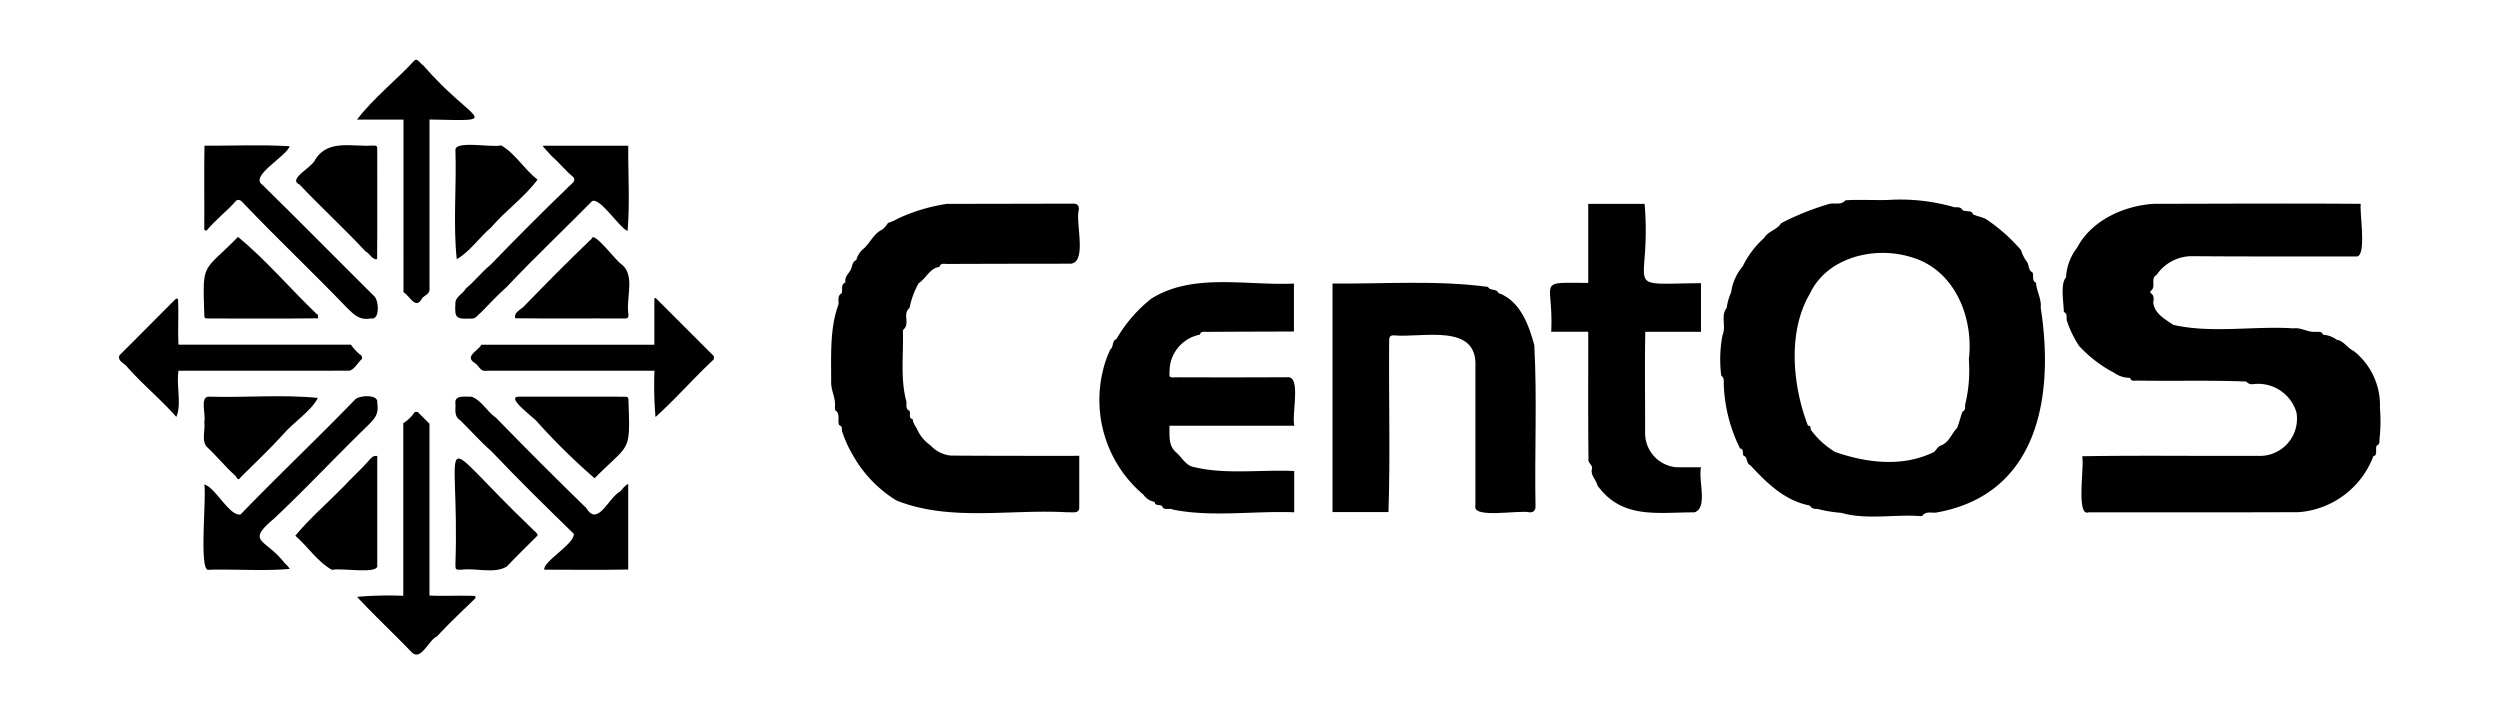 <svg id="Layer_1" data-name="Layer 1" xmlns="http://www.w3.org/2000/svg" viewBox="0 0 210 60"><path d="M17.349,19.372c.757-.912,1.728-1.639,2.5-2.529.345-.2.565.223.787.422,2.8,2.926,5.742,5.709,8.55,8.631.62.608,1.055,1.02,1.988.856.789.136.633-1.628.231-1.9-3.136-3.106-6.229-6.256-9.381-9.345-1.051-.73,2-2.35,2.314-3.223-2.368-.148-4.778-.033-7.162-.045-.042,2.316,0,4.627-.016,6.943C17.108,19.311,17.274,19.39,17.349,19.372Z"/><path d="M46.322,13.093c.656.57,1.187,1.254,1.861,1.808.223.339-.241.578-.438.8q-3.31,3.206-6.512,6.515c-.757.625-1.354,1.4-2.109,2.026-.259.475-.918.7-.871,1.294-.084,1.222.111,1.266,1.285,1.224.43.062.59-.31.852-.5.7-.723,1.413-1.476,2.173-2.156,2.322-2.461,4.789-4.793,7.175-7.213.7-.3,2.253,2.212,2.978,2.512.2-2.309.037-4.795.056-7.16H45.643L45.6,12.3C45.851,12.549,46.069,12.838,46.322,13.093Z"/><path d="M23.922,47.316c-1.631-2.123-3.323-1.716-.882-3.771,2.669-2.516,5.17-5.195,7.8-7.745.638-.639,1-.99.847-1.96.148-.773-1.619-.631-1.888-.249-3.142,3.245-6.428,6.35-9.578,9.612-.9.25-2.153-2.3-3.063-2.506.208.977-.478,7.455.38,7.162,2.256-.065,4.571.128,6.8-.072A2,2,0,0,0,23.922,47.316Z"/><path d="M52.07,41.3c-.928.481-1.866,2.99-2.812,1.387q-3.864-3.759-7.611-7.612c-.738-.491-1.209-1.462-2.028-1.753-.482.03-1.472-.189-1.362.577.04.5-.168,1.046.417,1.418.86.846,1.686,1.785,2.6,2.584,2.242,2.359,4.6,4.676,6.923,6.939.1.832-2.628,2.347-2.473,3.012,2.331.007,4.7.031,7.045-.011V40.658C52.446,40.777,52.321,41.085,52.07,41.3Z"/><path d="M54.966,25.07v3.886H40.438c-.277.519-1.428.962-.585,1.518.373.206.487.765.995.669q7.065,0,14.129,0a30.689,30.689,0,0,0,.087,3.888c1.7-1.535,3.21-3.275,4.9-4.848v-.267l-4.9-4.895Z"/><path d="M39.891,50.06c-1.267-.056-2.541.025-3.816-.034V35.593l-.987-.986c-.1.006-.266-.085-.367.178a3.431,3.431,0,0,1-.844.763v14.5a30.024,30.024,0,0,0-3.883.089c1.446,1.558,3.06,3.061,4.549,4.612.807.885,1.443-.993,2.165-1.287.963-1.048,1.993-2.017,3.016-3.007C39.832,50.361,40.043,50.2,39.891,50.06Z"/><path d="M29.384,31.134c.434-.168.658-.651,1.02-.988a.321.321,0,0,0-.19-.383,4.629,4.629,0,0,1-.745-.813H14.994c-.067-1.274.025-2.548-.04-3.816a.19.19,0,0,0-.165-.051c-1.6,1.593-3.169,3.193-4.758,4.767-.157.463.327.616.58.89,1.317,1.514,2.88,2.783,4.195,4.277.47-1-.01-2.657.189-3.875C19.793,31.135,24.587,31.155,29.384,31.134Z"/><path d="M33.894,24.541c.54.336,1.032,1.521,1.552.527.221-.281.7-.384.632-.829q-.006-7.1,0-14.2c6.351.121,3.7.323-.532-4.556-.261-.135-.45-.632-.737-.4-1.536,1.665-3.489,3.2-4.817,4.961h3.9Z"/><path d="M25.162,15.5c1.8,1.915,3.748,3.679,5.531,5.606.388.19.574.743.984.663.031-3.054,0-6.106.011-9.16,0-.369-.014-.384-.4-.384-1.706.122-3.705-.541-4.788,1.143C26.26,14.06,24.108,15.047,25.162,15.5Z"/><path d="M17.159,26.353c0,.386.014.4.391.4,3.057-.011,6.11.024,9.167-.013l-.023-.348-.053.028c-2.194-2.1-4.4-4.691-6.649-6.516C17.03,22.914,17.008,21.93,17.159,26.353Z"/><path d="M52.172,22.176c-.432-.271-2.317-2.813-2.466-2.131-1.917,1.826-3.781,3.72-5.61,5.6-.273.358-.962.546-.817,1.09,3.076.036,6.156,0,9.234.018.261,0,.278-.145.278-.328C52.553,25.057,53.412,23.081,52.172,22.176Z"/><path d="M31.688,47.45c0-3.053,0-6.094,0-9.148-.419-.061-.562.243-.809.5-.658.735-1.393,1.384-2.059,2.115-1.313,1.33-2.874,2.7-4.014,4.082,1.049.906,1.883,2.221,3.089,2.873C28.58,47.667,31.921,48.3,31.688,47.45Z"/><path d="M38.257,12.635c.1,3.015-.207,6.2.111,9.135,1.07-.6,1.918-1.85,2.9-2.683,1.188-1.39,2.835-2.565,3.886-4-1.111-.848-1.872-2.21-3.065-2.876C41.349,12.426,38.144,11.756,38.257,12.635Z"/><path d="M17.342,37.506c.843.774,1.589,1.719,2.449,2.477.07.044.177.526.448.083,1.155-1.145,2.366-2.289,3.474-3.5.85-1.036,2.466-2.057,2.986-3.141-2.965-.3-6.131-.011-9.158-.106-.781,0-.223,1.562-.382,2.115C17.267,36.117,16.911,36.947,17.342,37.506Z"/><path d="M52.792,33.747c0-.406-.018-.423-.427-.424-2.963,0-5.926-.007-8.889,0-.916.142,1.5,1.834,1.719,2.189a55.454,55.454,0,0,0,4.75,4.663C52.886,37.193,52.955,38.135,52.792,33.747Z"/><path d="M44.694,44.411c-8.568-8.189-6.056-8.417-6.438,2.964,0,.48,0,.484.472.484,1.223-.177,2.8.374,3.85-.274.831-.889,1.714-1.737,2.575-2.6C45.163,44.752,44.832,44.591,44.694,44.411Z"/><path d="M199.914,34.257a5.8,5.8,0,0,0-2.2-4.773c-.536-.247-.868-.877-1.419-.94a2.171,2.171,0,0,0-1.157-.427c-.113-.311-.388-.222-.613-.248-.687.065-1.215-.38-1.868-.286-3.354-.22-6.834.444-10.094-.293-.7-.477-1.609-.959-1.689-1.894.045-.253.095-.591-.225-.783a.189.189,0,0,1,.007-.17c.509-.349-.07-1.062.5-1.352a3.592,3.592,0,0,1,2.972-1.572c4.595.038,9.191.017,13.787.026.919.084.281-3.626.387-4.423-5.787-.044-11.572-.01-17.359,0-2.5.145-5.245,1.365-6.462,3.679a4.419,4.419,0,0,0-.935,2.51c-.5.5-.189,2.173-.185,2.888.336.167.2.479.253.731a9.047,9.047,0,0,0,1.018,2.114,10.693,10.693,0,0,0,2.94,2.26,2.266,2.266,0,0,0,1.349.434c.1.329.385.228.6.23,3.046.058,6.154-.043,9.175.082.212.276.505.229.763.2a3.346,3.346,0,0,1,3.449,2.42,3.124,3.124,0,0,1-3.284,3.62c-4.909.027-9.812-.048-14.72.034.2.794-.532,5.11.537,4.713,5.887,0,11.774.01,17.661-.015a7.3,7.3,0,0,0,6.262-4.706c.416-.057.1-.73.308-.9.238-.12.2-.3.2-.479A13.467,13.467,0,0,0,199.914,34.257Z"/><path d="M171.419,25.849c.084-.737-.359-1.407-.394-2.1-.382-.144-.158-.631-.3-.87-.4-.2-.244-.678-.521-.962a3.189,3.189,0,0,1-.438-.91,14.533,14.533,0,0,0-2.951-2.607c-.337-.182-.755-.231-1.091-.4-.08-.3-.343-.227-.55-.27-.111-.023-.282-.016-.32-.084-.172-.3-.451-.218-.7-.243a16.278,16.278,0,0,0-5.645-.6V16.8c-1.149.023-2.355-.044-3.485.023-.372.422-.872.213-1.312.291a22.107,22.107,0,0,0-4.1,1.637c-.338.572-1.074.64-1.409,1.225a7.717,7.717,0,0,0-1.815,2.395,4.32,4.32,0,0,0-.977,2.2,4.756,4.756,0,0,0-.371,1.3c-.529.631-.017,1.555-.347,2.275a10.825,10.825,0,0,0-.108,3.412c.277.19.2.467.21.72a13.157,13.157,0,0,0,1.371,5.4c.347.02.166.43.3.6.376.138.189.657.561.8,1.392,1.508,2.914,2.991,4.99,3.385a.624.624,0,0,0,.634.281,11.356,11.356,0,0,0,2.028.336c2.066.6,4.378.121,6.54.267.088,0,.221.022.258-.026.336-.43.813-.192,1.22-.275C171.269,41.5,172.565,33.205,171.419,25.849Zm-6.033,4.314h-.006a12.188,12.188,0,0,1-.3,3.8c-.034.224.063.493-.238.618-.151.432-.273.93-.445,1.371-.474.476-.671,1.223-1.376,1.476-.212.049-.375.376-.557.535-2.615,1.3-5.659.929-8.319,0A6.977,6.977,0,0,1,152.11,36.1c-.041-.142.025-.356-.24-.342-1.3-3.364-1.724-7.894.156-11.078,1.419-3.057,5.421-4.041,8.494-3.084C164.174,22.619,165.8,26.64,165.386,30.163Z"/><path d="M89.972,38.292c-3.367,0-6.735,0-10.1-.022a2.677,2.677,0,0,1-1.708-.858A3.265,3.265,0,0,1,77.105,36.2c-.137-.346-.419-.617-.44-1-.383-.038-.15-.5-.268-.688-.38-.179-.215-.527-.264-.8-.5-1.842-.245-3.766-.286-5.707,0-.112-.015-.287.045-.326.582-.5-.113-1.3.507-1.809a7.085,7.085,0,0,1,.768-2.077c.639-.419.95-1.287,1.749-1.368.1-.359.4-.252.627-.253q5.2-.02,10.4-.022c1.394-.136.377-3.455.682-4.552.005-.37-.152-.493-.494-.493q-5.3.013-10.595.021a14.975,14.975,0,0,0-4.1,1.228,4.37,4.37,0,0,1-.846.377,2.257,2.257,0,0,1-.445.532c-.717.327-1.016,1.066-1.556,1.588a1.806,1.806,0,0,0-.658.987c-.379.164-.33.593-.5.88s-.511.579-.411,1c-.33.14-.271.384-.285.654-.016.086.014.229-.03.255-.414.241-.214.646-.282.978-.744,2.007-.594,4.389-.606,6.6.035.719.4,1.255.314,2.016.012.086,0,.221.044.251.44.273.146.917.322,1.248.311.088.187.339.243.523a9.978,9.978,0,0,0,.9,1.986,10.455,10.455,0,0,0,3.668,3.815c4.478,1.789,9.561.71,14.326.988.378-.033,1.043.166,1.023-.411,0-1.465,0-2.808,0-4.335Z"/><path d="M128.881,28.988c-.463-1.693-1.158-3.613-2.875-4.325-.046,0-.122-.019-.133-.048-.158-.412-.709-.143-.885-.516-4.313-.581-8.71-.24-13.056-.284v19.2h4.7c.158-4.78.014-9.57.058-14.355,0-.28.01-.493.381-.49,2.4.227,7.07-1.082,6.862,2.639q0,5.829,0,11.659c-.3,1.143,3.707.343,4.549.569.343,0,.5-.151.5-.5C128.9,38.026,129.121,33.483,128.881,28.988Z"/><path d="M108.216,31.687q-4.576.023-9.153.006c-.953,0-.854.168-.8-.883a3.149,3.149,0,0,1,2.524-2.7c.093-.317.36-.231.566-.233,2.447-.015,4.888-.024,7.337-.029V23.819c-3.978.19-8.47-.927-11.968,1.261a11.815,11.815,0,0,0-2.936,3.39c-.407.168-.213.633-.515.88a8.577,8.577,0,0,0-.639,1.837A10.4,10.4,0,0,0,96.056,41.56a1.426,1.426,0,0,0,.938.6c.02.308.279.225.451.284.058.02.163.025.17.055.115.435.643.14.891.3,3.215.664,6.854.1,10.208.234v-3.47c-2.776-.123-5.744.307-8.358-.316-.727-.1-1.039-.774-1.5-1.194-.742-.6-.6-1.413-.622-2.289h10.492C108.488,34.86,109.282,31.7,108.216,31.687Z"/><path d="M140.79,39.247a2.874,2.874,0,0,1-2.6-2.829c.008-2.854-.044-5.694.016-8.549h4.677V23.787c-6.913.059-4.127.775-4.735-6.66h-4.738v6.637c-4.463-.022-2.895-.292-3.109,4.1h3.11c.006,3.566-.018,7.116.021,10.68-.061.411.43.527.273.914-.063.52.381.867.474,1.315,2.071,2.866,5.046,2.257,8.162,2.264,1.135-.39.305-2.681.542-3.787C142.15,39.249,141.47,39.253,140.79,39.247Z"/></svg>